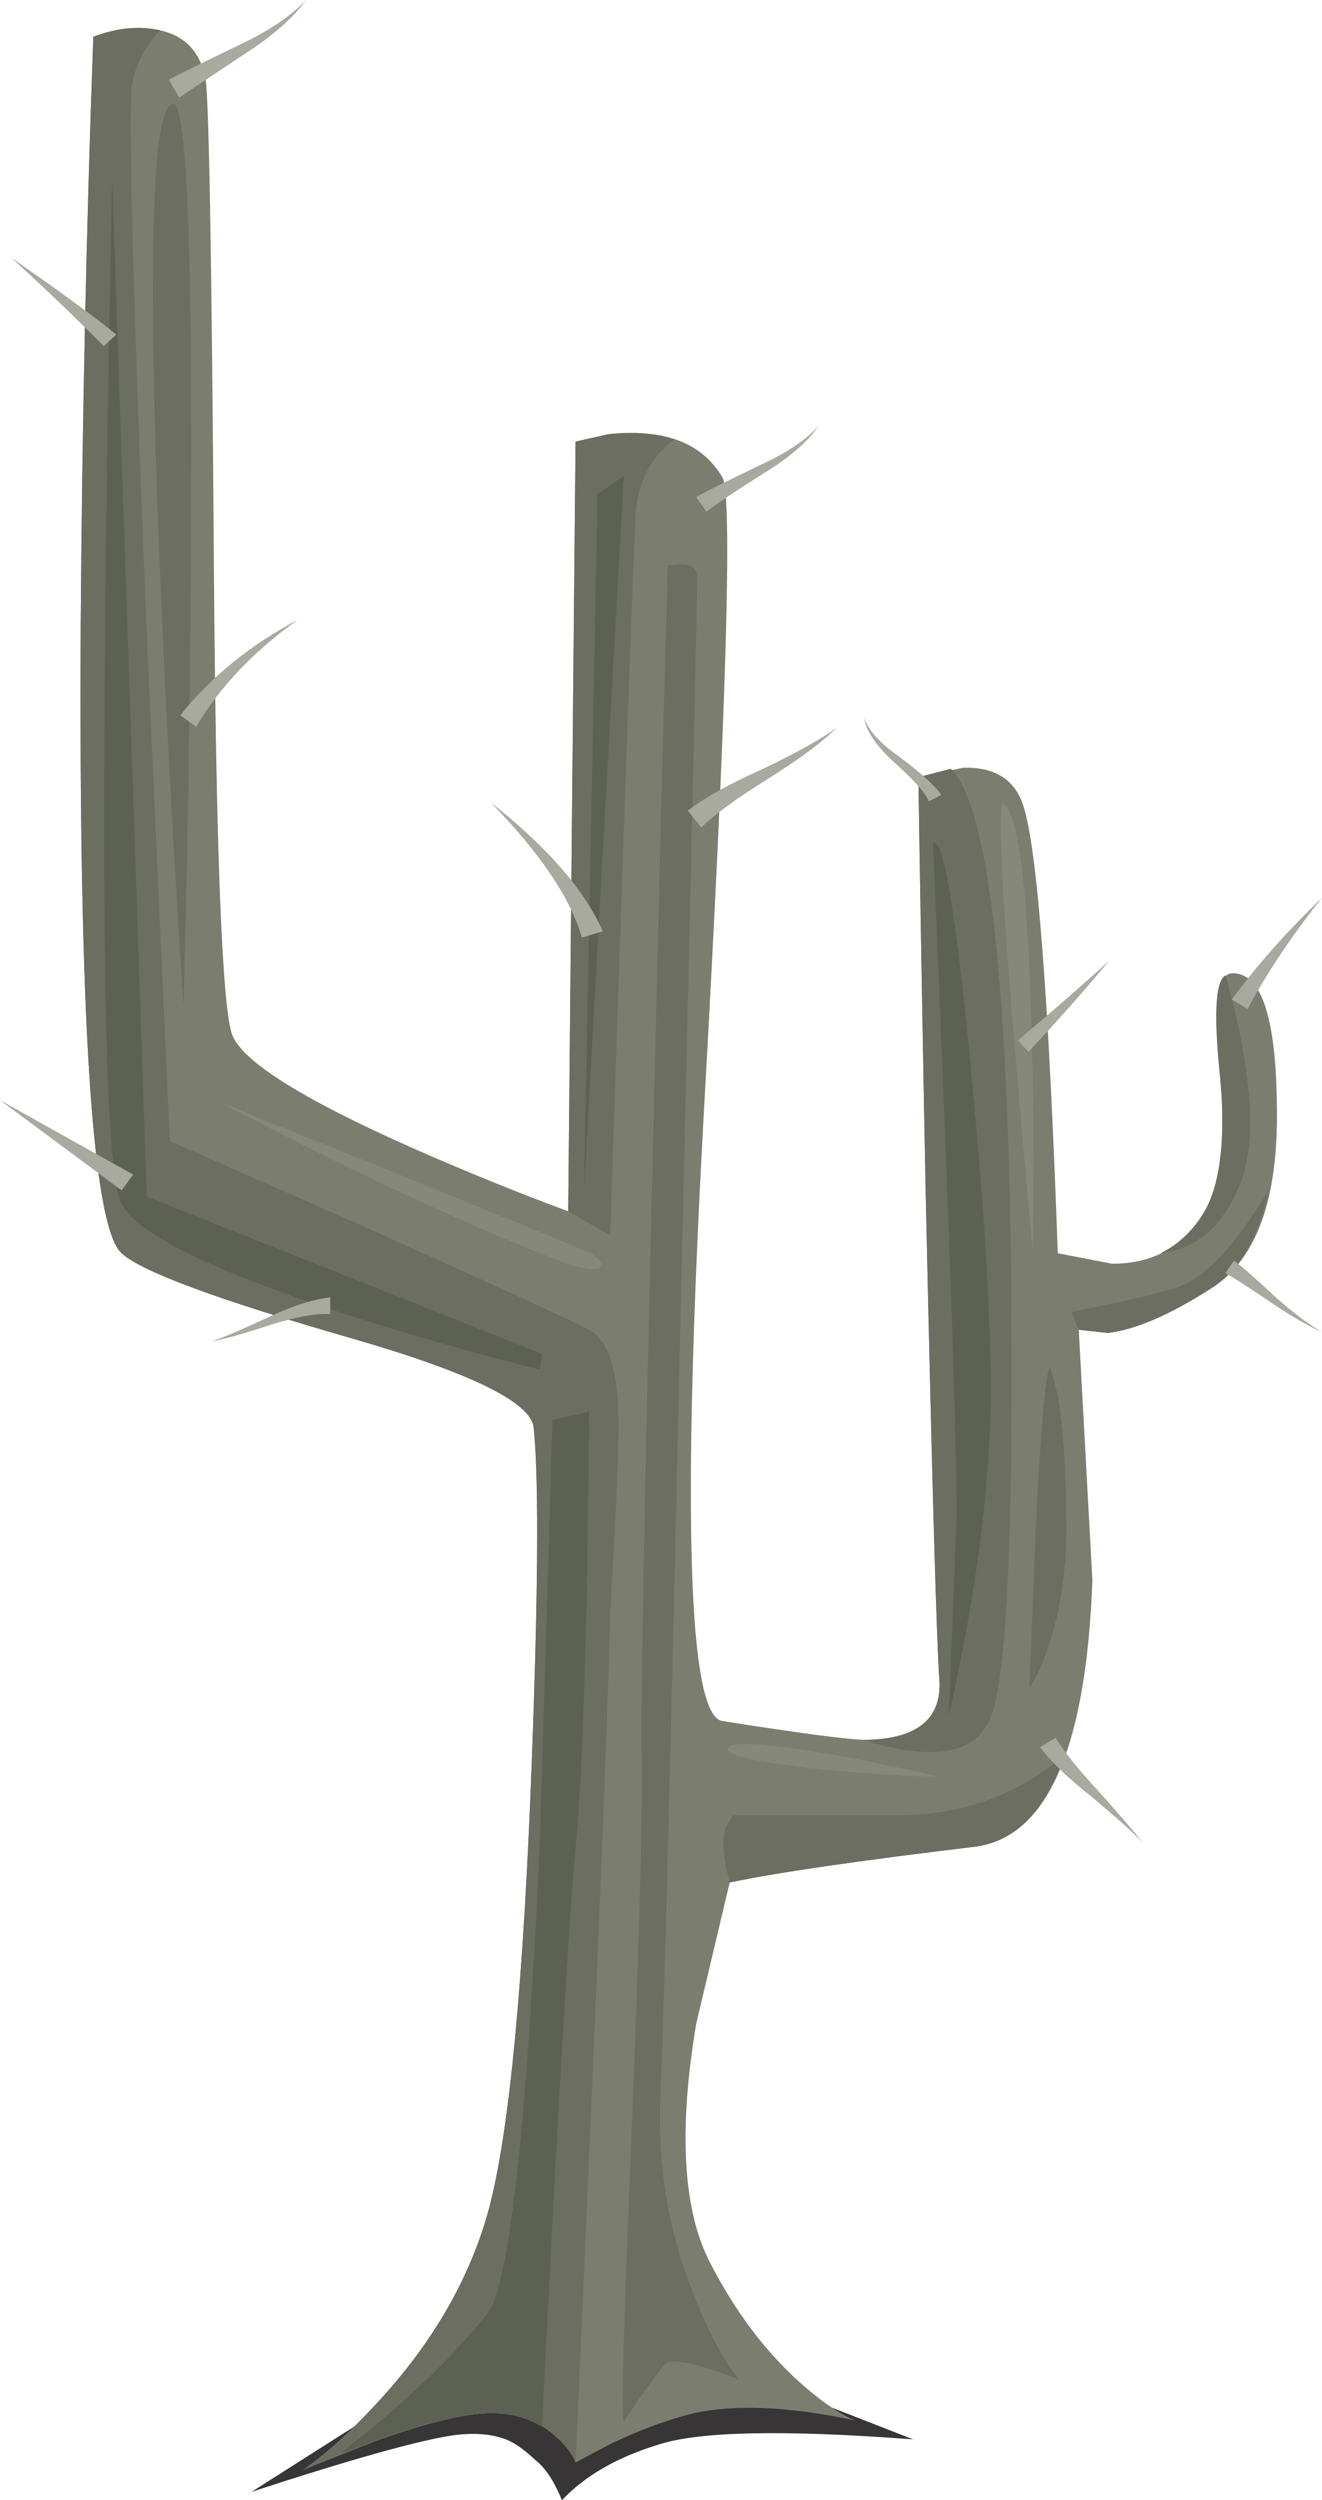 <?xml version="1.0" encoding="iso-8859-1"?>
<!-- Generator: Adobe Illustrator 15.1.0, SVG Export Plug-In . SVG Version: 6.00 Build 0)  -->
<!DOCTYPE svg PUBLIC "-//W3C//DTD SVG 1.1//EN" "http://www.w3.org/Graphics/SVG/1.1/DTD/svg11.dtd">
<svg version="1.1" id="buildings-mid" xmlns="http://www.w3.org/2000/svg" xmlns:xlink="http://www.w3.org/1999/xlink" x="0px"
	 y="0px" width="63.05px" height="119.2px" viewBox="0 0 63.05 119.2" style="enable-background:new 0 0 63.05 119.2;"
	 xml:space="preserve">
<symbol  id="FlashAICB_x2F_buildings-mid_x2F__x3C_Path_x3E__x5F_23" viewBox="0 -7.1 31.55 7.1">
	<g id="Layer_1_2_">
		<path style="fill-rule:evenodd;clip-rule:evenodd;fill:#373535;" d="M24.25-1.35l7.3-2.85C25.383-3.733,21.333-3.817,19.4-4.45
			c-1.967-0.6-3.5-1.483-4.6-2.65c-0.367,0.9-0.783,1.533-1.25,1.9c-0.5,0.467-0.933,0.784-1.3,0.95c-0.7,0.3-1.567,0.383-2.6,0.25
			C8.017-4.233,4.8-5.133,0-6.7l5.9,3.75L14.05,0l4-0.25C20.95-0.517,23.017-0.883,24.25-1.35z"/>
	</g>
</symbol>
<g>
	
		<use xlink:href="#FlashAICB_x2F_buildings-mid_x2F__x3C_Path_x3E__x5F_23"  width="31.55" height="7.1" y="-7.1" transform="matrix(1 0 0 -1 12 112.1)" style="overflow:visible;opacity:0.398;enable-background:new    ;"/>
	<path style="fill-rule:evenodd;clip-rule:evenodd;fill:#7B7E6E;" d="M48.8,38.4c0.667,2,1.217,9.117,1.65,21.35l2.6,0.5
		c1.967,0,3.434-0.833,4.4-2.5c0.8-1.4,1.033-3.783,0.7-7.15c-0.301-2.8-0.084-4.2,0.649-4.2c1.367,0,2.066,2.133,2.101,6.4
		c0.066,4.367-0.967,7.233-3.101,8.601c-1.967,1.267-3.616,1.983-4.95,2.149L51.45,63.4L52.1,75.35
		c-0.3,8.067-2.183,12.301-5.649,12.7c-5.566,0.667-9.45,1.233-11.65,1.7l-1.6,6.75c-0.834,5-0.634,8.75,0.6,11.25
		c1.267,2.5,2.816,4.533,4.65,6.1c0.899,0.767,1.684,1.284,2.35,1.551c-3.133-0.667-5.7-0.784-7.7-0.351
		c-1.233,0.3-2.55,0.783-3.95,1.45l-1.7,0.9c-0.167-0.4-0.45-0.784-0.85-1.15c-0.833-0.8-1.883-1.2-3.15-1.2
		c-1.233,0-3.1,0.45-5.6,1.351l-3.4,1.35c1.066-0.733,2.216-1.767,3.45-3.1c2.5-2.667,4.233-5.534,5.2-8.601
		c1.033-3.2,1.767-10.033,2.2-20.5c0.367-9.1,0.417-14.934,0.15-17.5c-0.133-1.2-3.034-2.616-8.7-4.25
		c-6.367-1.833-10.017-3.184-10.95-4.05c-1.4-1.233-2.05-11.267-1.95-30.1c0.066-9.433,0.267-18.733,0.6-27.9
		c0.767-0.267,1.566-0.4,2.4-0.4C8.517,1.417,9.5,2.217,9.8,3.75c0.167,0.9,0.3,8.583,0.4,23.05c0.1,13.934,0.4,21.467,0.9,22.6
		c0.566,1.267,3.4,3.033,8.5,5.3c2.566,1.133,5.066,2.15,7.5,3.05l0.35-36.7l2.75-0.4c2,0,3.416,0.7,4.25,2.1
		c0.5,0.833,0.2,11.05-0.9,30.65c-1.033,18.867-0.733,28.417,0.9,28.65c3.8,0.601,6.1,0.9,6.899,0.9
		c2.434-0.066,3.584-1.033,3.45-2.9c-0.133-1.8-0.35-9.5-0.649-23.1c-0.134-6.8-0.25-13.434-0.351-19.9l2.15-0.45
		C47.45,36.567,48.4,37.167,48.8,38.4z"/>
	<g>
		<path style="fill-rule:evenodd;clip-rule:evenodd;fill:#6B6E60;" d="M3.85,29.65c0.066-9.433,0.267-18.733,0.6-27.9
			c1.133-0.433,2.2-0.533,3.2-0.3c-0.733,0.733-1.183,1.6-1.35,2.6C6.1,5.183,6.333,13.917,7,30.25
			c0.367,8.167,0.733,16.217,1.1,24.15l9.2,4.05c6.3,2.833,9.9,4.483,10.8,4.95c0.933,0.5,1.4,2,1.4,4.5c0,1.566-0.133,4.566-0.4,9
			c-0.1,4.767-0.65,18.267-1.65,40.5c-0.167-0.4-0.45-0.784-0.85-1.15c-0.833-0.8-1.883-1.2-3.15-1.2c-1.233,0-3.1,0.45-5.6,1.351
			l-3.4,1.35c1.066-0.733,2.216-1.767,3.45-3.1c2.5-2.667,4.233-5.534,5.2-8.601c1.033-3.2,1.767-10.033,2.2-20.5
			c0.367-9.1,0.417-14.934,0.15-17.5c-0.133-1.2-3.034-2.616-8.7-4.25c-6.367-1.833-10.017-3.184-10.95-4.05
			C4.4,58.517,3.75,48.483,3.85,29.65z"/>
		<path style="fill-rule:evenodd;clip-rule:evenodd;fill:#6B6E60;" d="M27.45,21.05L29,20.7c1.2-0.133,2.25-0.05,3.15,0.25
			c-1.2,0.9-1.817,2.216-1.851,3.95c-0.133,2.567-0.533,13.9-1.2,34l-2-1.15L27.45,21.05z"/>
		<path style="fill-rule:evenodd;clip-rule:evenodd;fill:#6B6E60;" d="M43.8,37.05l1.55-0.4C47.05,38.317,48,45.9,48.2,59.4
			c0.166,12.633-0.134,20.083-0.9,22.35c-0.666,1.866-2.717,2.267-6.149,1.2c2.566,0,3.783-0.967,3.649-2.9
			c-0.133-1.8-0.35-9.5-0.649-23.1C44.017,50.15,43.9,43.517,43.8,37.05z"/>
		<path style="fill-rule:evenodd;clip-rule:evenodd;fill:#6B6E60;" d="M34.8,89.75c-0.3-1.134-0.366-2-0.2-2.6l0.351-0.601h7.85
			c3.033,0,5.684-0.95,7.95-2.85c-0.934,2.666-2.366,4.116-4.3,4.35C40.884,88.717,37,89.283,34.8,89.75z"/>
		<path style="fill-rule:evenodd;clip-rule:evenodd;fill:#6B6E60;" d="M59.1,56.55c-0.8,1.934-2.05,3-3.75,3.2
			c0.867-0.433,1.567-1.1,2.101-2c0.8-1.367,1.033-3.617,0.7-6.75c-0.267-2.767-0.167-4.267,0.3-4.5
			C59.75,51.2,59.967,54.55,59.1,56.55z"/>
		<path style="fill-rule:evenodd;clip-rule:evenodd;fill:#6B6E60;" d="M56.1,61.4c1.334-0.434,2.801-1.984,4.4-4.65
			c-0.5,2.267-1.4,3.816-2.7,4.65c-1.967,1.267-3.616,1.983-4.95,2.149L51.45,63.4L51.1,62.55l1.7-0.35
			C54.1,61.934,55.2,61.667,56.1,61.4z"/>
	</g>
	<path style="fill-rule:evenodd;clip-rule:evenodd;fill:#5D6152;" d="M5,31.65c0.067-7.833,0.183-15.533,0.35-23.1L7,57.05
		l18.85,7.5l-0.1,0.75c-3.067-0.767-6.217-1.666-9.45-2.7c-6.4-2.1-9.917-3.866-10.55-5.3C5.117,55.9,4.867,47.35,5,31.65z"/>
	<polygon style="fill-rule:evenodd;clip-rule:evenodd;fill:#5D6152;" points="28.5,23.55 29.75,22.7 27.85,56.8 	"/>
	<path style="fill-rule:evenodd;clip-rule:evenodd;fill:#5D6152;" d="M46.25,50.4c0.667,6.8,1,12.067,1,15.8c0,4.5-0.667,9.7-2,15.6
		l0.35-8.85c0.101-2.434-0.267-13.35-1.1-32.75C44.967,39.867,45.55,43.267,46.25,50.4z"/>
	<g>
		<path style="fill-rule:evenodd;clip-rule:evenodd;fill:#5D6152;" d="M28.1,67.3L28,75.45c-0.133,5.866-0.3,9.899-0.5,12.1
			c-0.333,3.3-0.883,12.684-1.65,28.15c-0.733-0.434-1.533-0.65-2.4-0.65c-1.534,0-3.917,0.634-7.15,1.9h-0.05
			c3-2.334,5.333-4.55,7-6.65c1.033-1.3,1.867-8.783,2.5-22.45l0.6-20.149L28.1,67.3z"/>
	</g>
	<path style="fill-rule:evenodd;clip-rule:evenodd;fill:#6B6E60;" d="M33.25,27.55c0,0.967-0.25,12.067-0.75,33.3
		c-0.5,22.334-0.833,35.317-1,38.95c-0.167,3.533,0.417,6.867,1.75,10c0.634,1.566,1.3,2.783,2,3.65c-0.5-0.2-1.017-0.384-1.55-0.55
		c-1.101-0.334-1.75-0.4-1.95-0.2c-0.333,0.333-1,1.25-2,2.75c-0.133,0-0.017-4.4,0.35-13.2c0.4-9.967,0.566-16.233,0.5-18.8
		c-0.033-3.134,0.167-13.483,0.6-31.05c0.2-8.8,0.416-17.283,0.649-25.45l0.7-0.05C33.017,26.933,33.25,27.15,33.25,27.55z"/>
	<path style="fill-rule:evenodd;clip-rule:evenodd;fill:#6B6E60;" d="M8.25,4.95C8.917,4.883,9.2,12.033,9.1,26.4
		c-0.033,7.167-0.15,14.35-0.35,21.55C8.283,40.817,7.9,33.683,7.6,26.55C7.033,12.25,7.25,5.05,8.25,4.95z"/>
	<path style="fill-rule:evenodd;clip-rule:evenodd;fill:#6B6E60;" d="M50.1,65.2l0.351,1.35c0.233,1.334,0.366,3.167,0.399,5.5
		c0.067,2.367-0.199,4.467-0.8,6.3c-0.3,0.934-0.616,1.634-0.95,2.101c0.101-2.566,0.2-5.134,0.301-7.7
		C49.667,67.65,49.9,65.134,50.1,65.2z"/>
	<path style="fill-rule:evenodd;clip-rule:evenodd;fill:#868977;" d="M10.5,52.55c11.4,4.6,17.317,7.017,17.75,7.25
		c0.433,0.3,0.533,0.517,0.3,0.65c-0.267,0.166-1.033,0-2.3-0.5C21.417,58.017,16.167,55.55,10.5,52.55z"/>
	<path style="fill-rule:evenodd;clip-rule:evenodd;fill:#868977;" d="M48.3,48.8c-0.566-7.167-0.717-10.667-0.45-10.5
		c0.733,0.467,1.184,4.15,1.351,11.05c0.1,3.467,0.116,6.867,0.05,10.2C48.917,55.95,48.6,52.367,48.3,48.8z"/>
	<path style="fill-rule:evenodd;clip-rule:evenodd;fill:#868977;" d="M38.7,84.3c-2.934-0.333-4.25-0.666-3.95-1
		c0.267-0.3,2.017-0.166,5.25,0.4c1.6,0.3,3.184,0.633,4.75,1C43.25,84.7,41.233,84.566,38.7,84.3z"/>
	<g>
		<g>
			<path style="fill-rule:evenodd;clip-rule:evenodd;fill:#A8A99F;" d="M8.05,3.8c0.233-0.133,1.383-0.7,3.45-1.7
				c1.333-0.633,2.367-1.333,3.1-2.1c-0.633,0.867-1.6,1.717-2.9,2.55c-2,1.333-3.05,2.034-3.15,2.1L8.05,3.8z"/>
		</g>
	</g>
	<g>
		<g>
			<path style="fill-rule:evenodd;clip-rule:evenodd;fill:#A8A99F;" d="M4.95,16.5c-1.6-1.6-3.067-3-4.4-4.2
				c2.133,1.467,3.8,2.684,5,3.65L4.95,16.5z"/>
		</g>
	</g>
	<g>
		<g>
			<path style="fill-rule:evenodd;clip-rule:evenodd;fill:#A8A99F;" d="M33.2,23.7c0.399-0.233,1.434-0.75,3.1-1.55
				c1.233-0.566,2.15-1.183,2.75-1.85c-0.533,0.767-1.399,1.517-2.6,2.25c-1.533,0.967-2.45,1.583-2.75,1.85L33.2,23.7z"/>
		</g>
	</g>
	<g>
		<g>
			<path style="fill-rule:evenodd;clip-rule:evenodd;fill:#A8A99F;" d="M44.3,38.2c-0.166-0.4-0.733-1.034-1.7-1.9
				c-0.833-0.767-1.3-1.466-1.399-2.1c0.2,0.6,0.75,1.216,1.649,1.85c1.034,0.767,1.717,1.383,2.051,1.85L44.3,38.2z"/>
		</g>
	</g>
	<g>
		<g>
			<path style="fill-rule:evenodd;clip-rule:evenodd;fill:#A8A99F;" d="M58.75,47.65c1.2-1.633,2.634-3.25,4.3-4.85
				c-1.434,1.8-2.616,3.567-3.55,5.3L58.75,47.65z"/>
		</g>
	</g>
	<g>
		<g>
			<path style="fill-rule:evenodd;clip-rule:evenodd;fill:#A8A99F;" d="M58.85,60.1c0.367,0.267,1.051,0.867,2.051,1.801
				c0.833,0.733,1.55,1.267,2.149,1.6c-0.633-0.267-1.416-0.717-2.35-1.35c-1.134-0.767-1.884-1.25-2.25-1.45L58.85,60.1z"/>
		</g>
	</g>
	<g>
		<g>
			<path style="fill-rule:evenodd;clip-rule:evenodd;fill:#A8A99F;" d="M48.55,49.6c1.7-1.434,3.15-2.7,4.351-3.8
				c-1.101,1.333-2.384,2.784-3.851,4.35L48.55,49.6z"/>
		</g>
	</g>
	<g>
		<g>
			<path style="fill-rule:evenodd;clip-rule:evenodd;fill:#A8A99F;" d="M50.35,82.85c0.4,0.667,1.067,1.5,2,2.5
				c1.101,1.233,1.817,2.067,2.15,2.5c-0.4-0.433-1.217-1.166-2.45-2.199c-1.1-0.867-1.916-1.65-2.45-2.351L50.35,82.85z"/>
		</g>
	</g>
	<g>
		<g>
			<path style="fill-rule:evenodd;clip-rule:evenodd;fill:#A8A99F;" d="M27.75,44.7c-0.533-1.867-1.983-4.017-4.35-6.45
				c2.7,2.133,4.483,4.183,5.35,6.15L27.75,44.7z"/>
		</g>
	</g>
	<g>
		<g>
			<path style="fill-rule:evenodd;clip-rule:evenodd;fill:#A8A99F;" d="M32.8,38.65c0.767-0.6,1.967-1.267,3.601-2
				c1.6-0.767,2.767-1.417,3.5-1.95c-0.667,0.667-1.767,1.483-3.301,2.45c-1.5,0.934-2.55,1.7-3.149,2.3L32.8,38.65z"/>
		</g>
	</g>
	<g>
		<g>
			<path style="fill-rule:evenodd;clip-rule:evenodd;fill:#A8A99F;" d="M8.6,34.1c1.467-1.833,3.333-3.35,5.6-4.55
				c-2.1,1.5-3.717,3.2-4.85,5.1L8.6,34.1z"/>
		</g>
	</g>
	<g>
		<g>
			<polygon style="fill-rule:evenodd;clip-rule:evenodd;fill:#A8A99F;" points="5.8,56.75 0,52.45 6.35,56 			"/>
		</g>
	</g>
	<g>
		<g>
			<path style="fill-rule:evenodd;clip-rule:evenodd;fill:#A8A99F;" d="M15.75,62.65c-0.7-0.034-1.633,0.133-2.8,0.5
				c-1.434,0.466-2.383,0.733-2.85,0.8c0.433-0.134,1.333-0.517,2.7-1.15c1.133-0.533,2.117-0.85,2.95-0.95V62.65z"/>
		</g>
	</g>
</g>
</svg>
